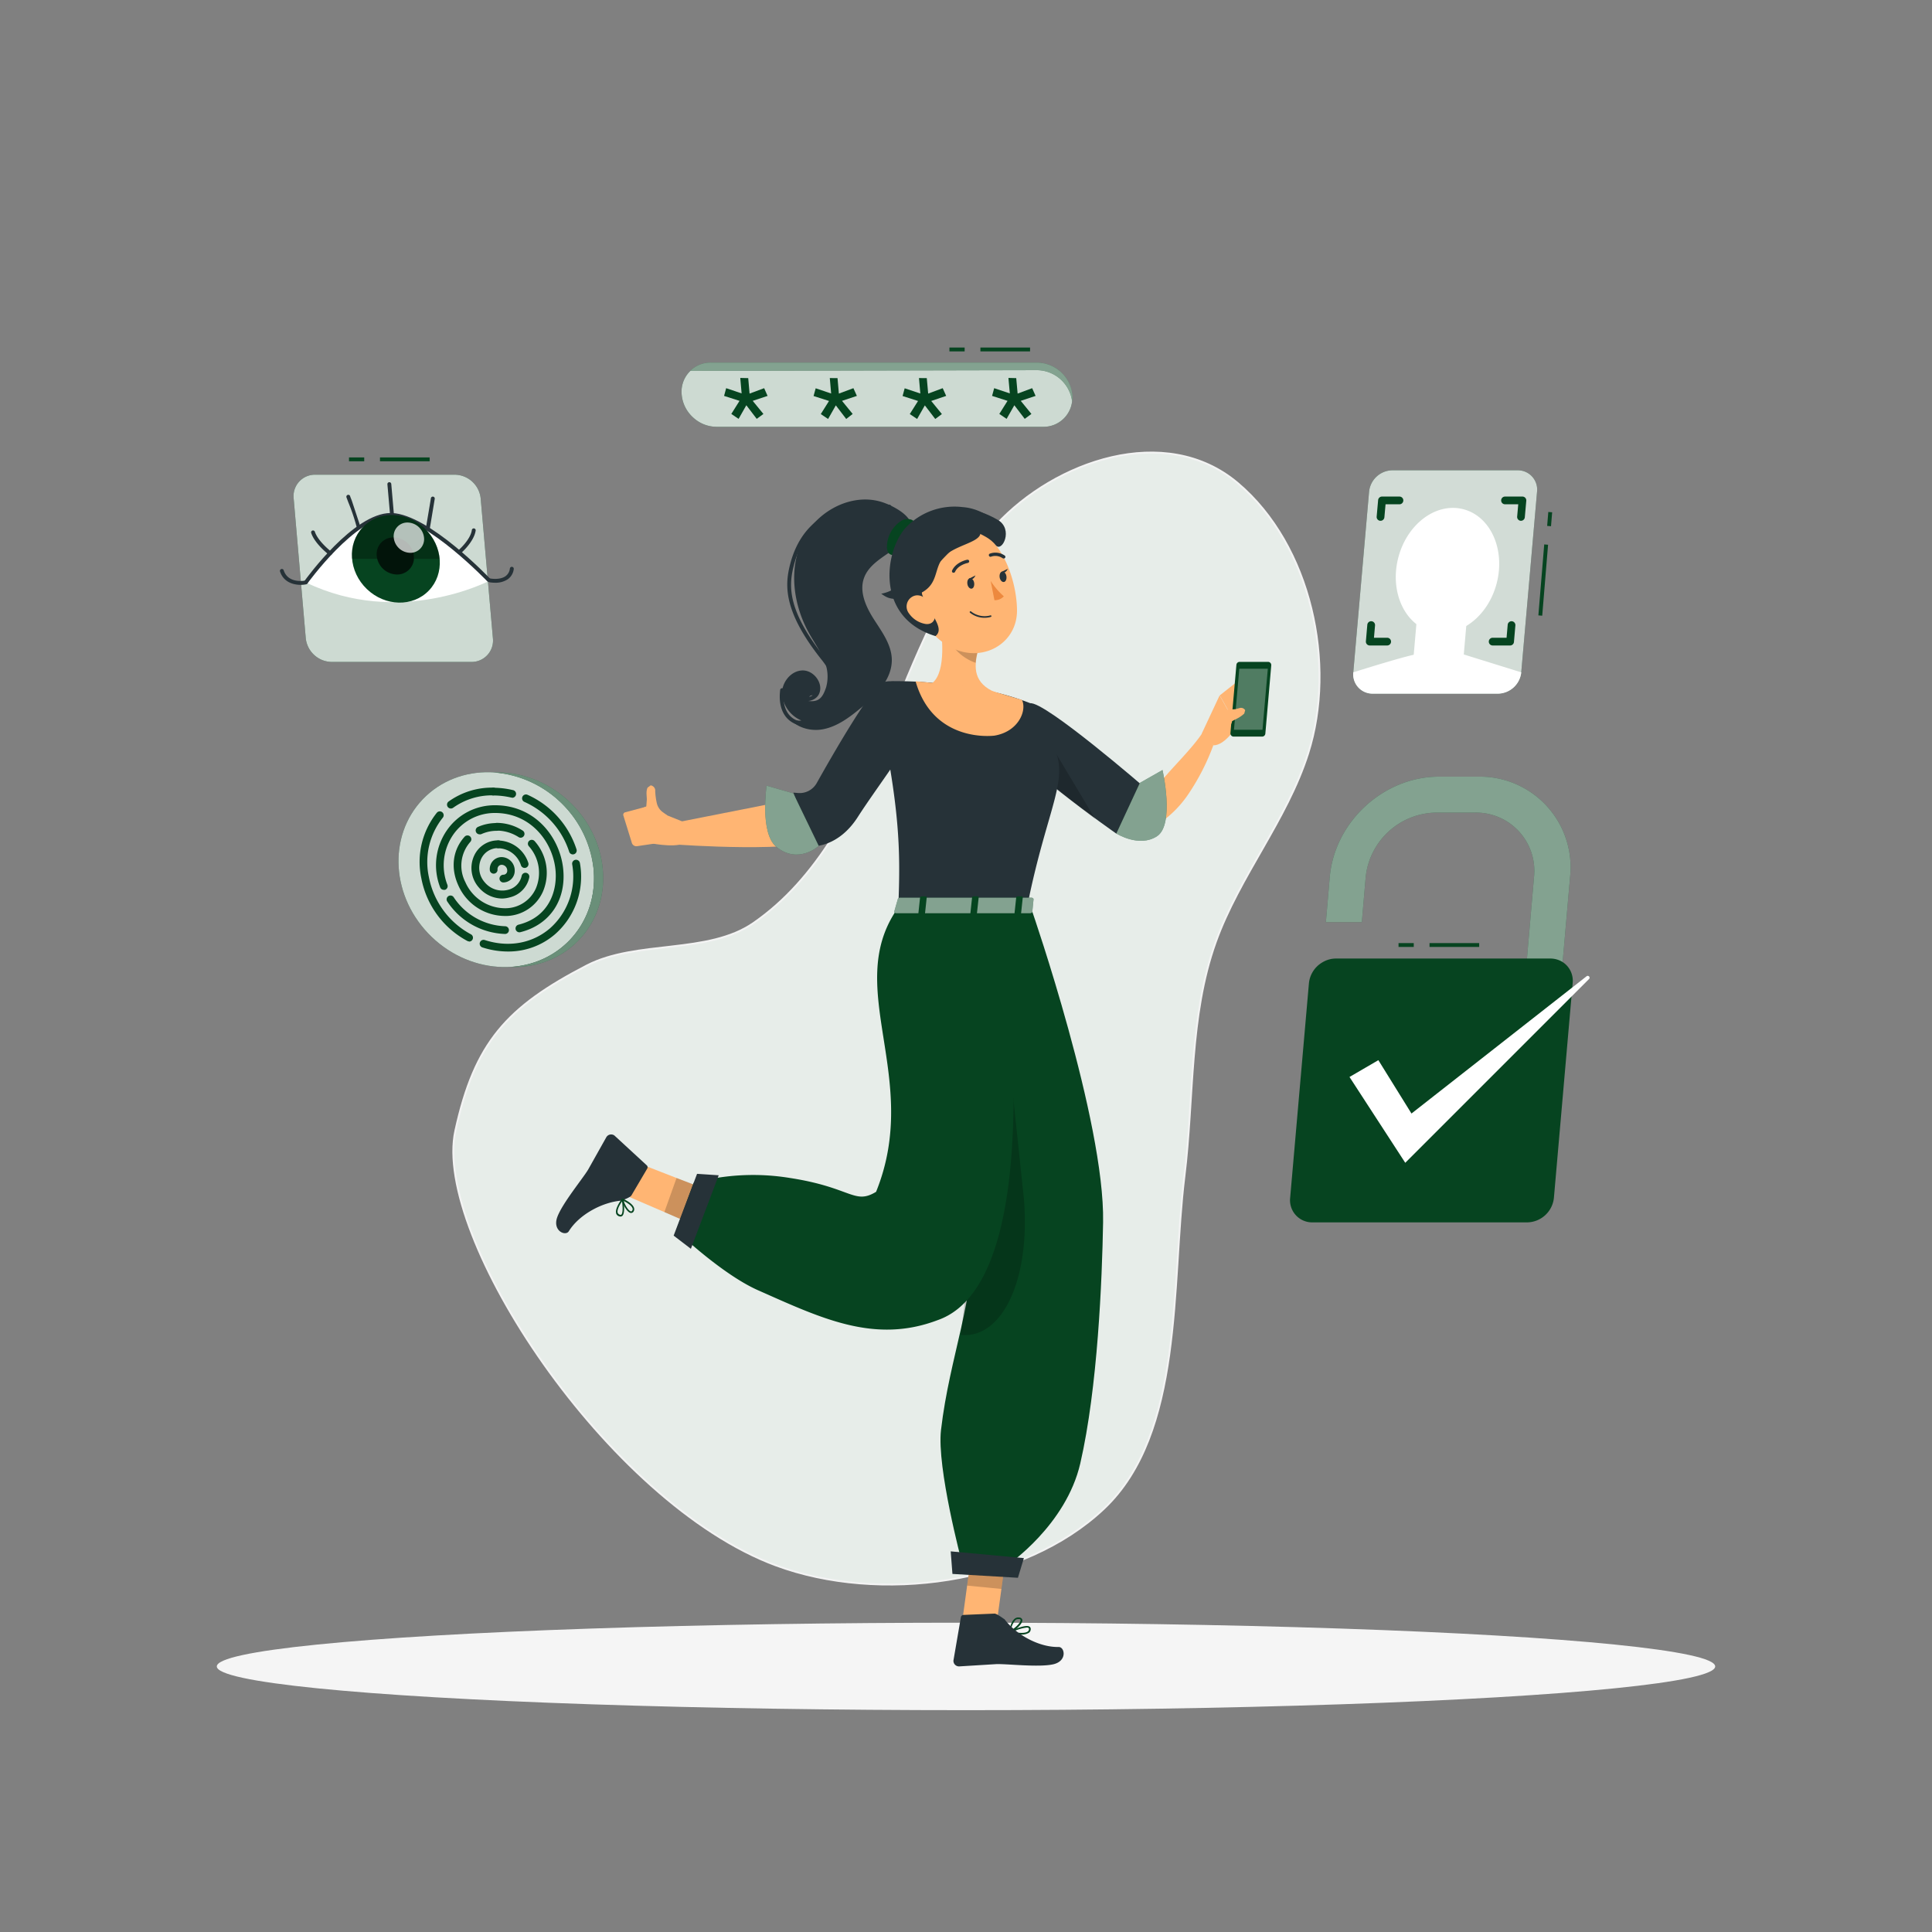 <svg xmlns="http://www.w3.org/2000/svg" class="A" id="A" viewBox="0 0 500 500" xmlns:v="https://vecta.io/nano"><rect x="0" y="0" width="500" height="500" fill="#808080" stroke="none"/><style><![CDATA[svg#A.A #B{animation:6s Infinite linear heartbeat;animation-delay:0s}svg#A.A #C{animation:3s Infinite linear floating;animation-delay:0s}svg#A.A #D{animation:1.5s Infinite linear spin;animation-delay:0s}svg#A.A #E{animation:3s Infinite linear heartbeat;animation-delay:0s}svg#A.A #F{animation:1.5s Infinite linear heartbeat;animation-delay:0s}svg#A.A #G{animation:3s Infinite linear heartbeat;animation-delay:0s}svg#A.A #H{animation:3s Infinite linear heartbeat;animation-delay:0s}svg#A.A #I{animation:1.5s Infinite linear floating;animation-delay:0s}@keyframes heartbeat{0%{transform:scale(1)}10%{transform:scale(1.1)}30%{transform:scale(1)}40%{transform:scale(1)}50%{transform:scale(1.1)}60%{transform:scale(1)}100%{transform:scale(1)}} @keyframes floating{0%{opacity:1;transform:translateY(0px)}50%{transform:translateY(-10px)}100%{opacity:1;transform:translateY(0px)}} @keyframes spin{from{transform:rotate(0)}to{transform:rotate(360deg)}} @keyframes heartbeat{0%{transform:scale(1)}10%{transform:scale(1.1)}30%{transform:scale(1)}40%{transform:scale(1)}50%{transform:scale(1.1)}60%{transform:scale(1)}100%{transform:scale(1)}} @keyframes floating{0%{opacity:1;transform:translateY(0px)}50%{transform:translateY(-10px)}100%{opacity:1;transform:translateY(0px)}} @keyframes spin{from{transform:rotate(0)}to{transform:rotate(360deg)}}.C{fill:#064420}.D{fill:#fff}.E{fill:#263238}.F{fill:#ffb573}.G{opacity:.8}.H{opacity:.5}.I{opacity:.2}]]></style><g id="B" class="B" transform-origin="229.406px 263.597px"><path d="M258.06 135.91c-13.85 14.94-21 34.71-28.78 53.53s-17.38 38.07-34.14 49.66c-11.9 8.23-30.3 4.38-43.15 11-20.69 10.72-28.9 19.81-33.89 42.57-5.94 27.06 39.28 96.09 82.79 112.21 26.67 9.87 63.91 4.93 84.59-14.58s17.32-57.66 20.79-85.88c2.51-20.33 1.19-41.44 8.12-60.71 6.14-17.07 18.4-31.52 23.91-48.81 7.33-23 .84-53.63-18.14-69.68-18.64-15.73-47.05-5.56-62.1 10.69z" class="C" transform-origin="229.406px 263.597px"/><g class="D"><g opacity=".9" transform-origin="229.406px 263.597px"><path d="M258.06 135.91c-13.85 14.94-21 34.71-28.78 53.53s-17.38 38.07-34.14 49.66c-11.9 8.23-30.3 4.38-43.15 11-20.69 10.72-28.9 19.81-33.89 42.57-5.94 27.06 39.28 96.09 82.79 112.21 26.67 9.87 63.91 4.93 84.59-14.58s17.32-57.66 20.79-85.88c2.51-20.33 1.19-41.44 8.12-60.71 6.14-17.07 18.4-31.52 23.91-48.81 7.33-23 .84-53.63-18.14-69.68-18.64-15.73-47.05-5.56-62.1 10.69z" stroke="#fff" stroke-miterlimit="10" transform-origin="229.406px 263.597px"/></g></g></g><g id="C" class="B" transform-origin="250px 431.27px"><g transform-origin="250px 431.27px"><ellipse cx="250" cy="431.27" rx="193.89" ry="11.32" fill="#f5f5f5" transform-origin="250px 431.27px"/></g></g><g id="D" class="B" transform-origin="128.44px 225.06px"><g class="C"><ellipse cx="128.44" cy="225.06" rx="24.14" ry="26.34" transform-origin="128.44px 225.06px" transform="rotate(313.75)"/></g><g class="D"><g class="G" transform-origin="128.44px 225.06px"><g><ellipse cx="128.44" cy="225.06" rx="24.14" ry="26.34" transform-origin="128.44px 225.06px" transform="rotate(313.75)"/></g></g></g><g class="C"><path d="M116.69 209.24a1 1 0 0 1-.6-1.8 19.21 19.21 0 0 1 11.57-3.6h0a1 1 0 0 1 0 2h0a17.18 17.18 0 0 0-10.37 3.2 1 1 0 0 1-.6.2z" transform-origin="122.175px 206.538px"/><path d="M121.42,243.64a1,1,0,0,1-.47-.12,23.3,23.3,0,0,1-11.9-16.18,20.37,20.37,0,0,1,4-17,1,1,0,0,1,1.54,1.28A18.39,18.39,0,0,0,111,227a21.37,21.37,0,0,0,10.88,14.8,1,1,0,0,1-.47,1.88Z" transform-origin="115.5px 226.829px"/><path d="M131.43 246.25a21.6 21.6 0 0 1-6.59-1.06 1 1 0 0 1 .62-1.91c6.15 2 12.29.88 16.84-3a17.92 17.92 0 0 0 5.78-16.6 1 1 0 1 1 2-.32 19.83 19.83 0 0 1-6.45 18.43 18.44 18.44 0 0 1-12.2 4.46z" transform-origin="137.271px 234.377px"/><path d="M148.25 221.12a1 1 0 0 1-.95-.7 21.31 21.31 0 0 0-11.58-12.89 1 1 0 0 1 .8-1.84 23.34 23.34 0 0 1 12.68 14.12 1 1 0 0 1-.64 1.26 1.18 1.18 0 0 1-.31.05z" transform-origin="142.184px 213.364px"/><path d="M132.49 206.4a.85.85 0 0 1-.23 0 20.33 20.33 0 0 0-4.59-.53 1 1 0 1 1 0-2h0a22.05 22.05 0 0 1 5 .59 1 1 0 0 1-.23 2z" transform-origin="130.116px 205.168px"/><path d="M114.85 230.29a1 1 0 0 1-.94-.65 15.87 15.87 0 0 1 1.76-14.78 15 15 0 0 1 12.52-6.46h0a1 1 0 0 1 0 2h0a13.09 13.09 0 0 0-10.89 5.6 13.93 13.93 0 0 0-1.51 13 1 1 0 0 1-.59 1.28 1.07 1.07 0 0 1-.35.01z" transform-origin="121.014px 219.349px"/><path d="M130.71,241.71h0a18.63,18.63,0,0,1-15-8.47,1,1,0,0,1,1.67-1.09,16.62,16.62,0,0,0,13.33,7.56,1,1,0,0,1,0,2Z" transform-origin="123.648px 236.734px"/><path d="M134.45 241.28a1 1 0 0 1-.27-1.97c8.11-2 10.21-9.11 9.54-14.57-.87-7.12-6.49-14.33-15.56-14.34a1 1 0 1 1 0-2h0c10.23 0 16.57 8.1 17.55 16.1 1 8.25-3.33 14.83-11.05 16.75a1 1 0 0 1-.21.03z" transform-origin="136.506px 224.84px"/><path d="M124.1 215.92a1 1 0 0 1-.9-.58 1 1 0 0 1 .48-1.33 11.71 11.71 0 0 1 4.87-1 1 1 0 0 1 0 2 9.66 9.66 0 0 0-4 .87 1 1 0 0 1-.45.04z" transform-origin="126.328px 214.469px"/><path d="M130.53,237.05a13.25,13.25,0,0,1-11.91-7.9c-2.07-4.51-1.46-9.22,1.63-12.62a1,1,0,0,1,1.41-.06,1,1,0,0,1,.06,1.41,9.28,9.28,0,0,0-1.28,10.43,11.25,11.25,0,0,0,10.41,6.74,8.64,8.64,0,0,0,7.85-5.17A10.33,10.33,0,0,0,136.86,219a1,1,0,1,1,1.52-1.3,12.32,12.32,0,0,1,2.15,13,10.62,10.62,0,0,1-9.62,6.36Z" transform-origin="129.457px 226.634px"/><path d="M134.74,216.8a.94.94,0,0,1-.53-.16,10.56,10.56,0,0,0-5.66-1.68,1,1,0,0,1,0-2h0a12.48,12.48,0,0,1,6.73,2,1,1,0,0,1-.54,1.84Z" transform-origin="131.644px 214.88px"/><path d="M130 232.54a8 8 0 0 1-6.11-2.9 7.61 7.61 0 0 1-1.2-8.15 6.75 6.75 0 0 1 6.27-4h0a1 1 0 0 1 0 2 4.79 4.79 0 0 0-4.45 2.81 5.61 5.61 0 0 0 .91 6 5.91 5.91 0 0 0 6 2 4.73 4.73 0 0 0 3.59-3.64 1 1 0 1 1 1.96.43 6.71 6.71 0 0 1-5.06 5.15 8.12 8.12 0 0 1-1.91.3z" transform-origin="129.502px 225.015px"/><path d="M135.82 224.62a1 1 0 0 1-1-.7 6.32 6.32 0 0 0-5.87-4.4 1 1 0 1 1 0-2h0a8.37 8.37 0 0 1 7.78 5.8 1 1 0 0 1-.91 1.3z" transform-origin="132.364px 221.071px"/><path d="M130.27,228.38a1,1,0,0,1,0-2,1,1,0,0,0,1-1.06,1.47,1.47,0,0,0-1.45-1.51,1.11,1.11,0,0,0-.78.35,1.2,1.2,0,0,0-.28.88,1,1,0,1,1-2,.12,3.09,3.09,0,0,1,3-3.35,3.46,3.46,0,0,1,3.45,3.51,3,3,0,0,1-3,3.06Z" transform-origin="129.98px 225.095px"/><path d="M156 225.05c1.22 13.93-9.09 25.22-23 25.22h-1.08c13.26-.68 22.89-11.7 21.71-25.19a28.13 28.13 0 0 0-26.11-25.18h1.07c13.95-.06 26.23 11.23 27.41 25.15z" transform-origin="141.809px 225.085px"/></g><g class="D"><g opacity=".4" transform-origin="141.809px 225.085px"><path d="M156 225.05c1.22 13.93-9.09 25.22-23 25.22h-1.08c13.26-.68 22.89-11.7 21.71-25.19a28.13 28.13 0 0 0-26.11-25.18h1.07c13.95-.06 26.23 11.23 27.41 25.15z" transform-origin="141.809px 225.085px"/></g></g></g><g id="E" class="B" transform-origin="226.95px 100.201px"><path d="M176.42 102.14a8.66 8.66 0 0 0 .12.89 9.12 9.12 0 0 0 2.82 5 9 9 0 0 0 6.07 2.43h84.49a7.44 7.44 0 0 0 7.59-7.4 8.88 8.88 0 0 0 0-.89 9.25 9.25 0 0 0-9-8.28H184a7.47 7.47 0 0 0-7.58 8.25z" class="C" transform-origin="226.95px 102.175px"/><g class="D"><path d="M176.42 102.14a8.66 8.66 0 0 0 .12.89 9.12 9.12 0 0 0 2.82 5 9 9 0 0 0 6.07 2.43h84.49a7.44 7.44 0 0 0 7.59-7.4 8.88 8.88 0 0 0 0-.89 9.25 9.25 0 0 0-9-8.28H184a7.47 7.47 0 0 0-7.58 8.25z" class="G" transform-origin="226.95px 102.175px"/></g><path d="M277.51 103a5.29 5.29 0 0 1-.06.8 9.25 9.25 0 0 0-9-8l-89.83.2a7.56 7.56 0 0 1 5.38-2.14h84.49a9.25 9.25 0 0 1 9 8.28 8.88 8.88 0 0 1 .02.86z" class="C" transform-origin="228.066px 98.83px"/><g class="D"><path d="M277.51 103a5.29 5.29 0 0 1-.06.8 9.25 9.25 0 0 0-9-8l-89.83.2a7.56 7.56 0 0 1 5.38-2.14h84.49a9.25 9.25 0 0 1 9 8.28 8.88 8.88 0 0 1 .02.86z" class="H" transform-origin="228.066px 98.83px"/></g><g class="C"><path d="M263,97.86l.36,4,3.76-1.4.89,2-3.84,1.28,2.76,3.39-1.73,1.27-2.69-3.52-2,3.52-1.89-1.27,2.13-3.39-4-1.28.54-2,4.05,1.35-.36-4Z" transform-origin="262.38px 103.105px"/><path d="M239.85 97.86l.36 4 3.76-1.4.9 2-3.87 1.31 2.76 3.39-1.72 1.27-2.69-3.52-2 3.52-1.9-1.27 2.14-3.39-4-1.28.54-2 4.05 1.35-.35-4z" transform-origin="239.23px 103.135px"/><path d="M216.75 97.86l.35 4 3.76-1.4.9 2-3.85 1.28 2.76 3.39-1.67 1.3-2.69-3.52-2 3.52-1.89-1.27 2.13-3.39-4-1.28.55-2 4 1.35-.35-4z" transform-origin="216.155px 103.135px"/><path d="M193.64,97.86l.35,4,3.77-1.4.89,2-3.85,1.28,2.77,3.39-1.73,1.27-2.69-3.52-2,3.52-1.89-1.27,2.13-3.39-4-1.28.54-2,4,1.35-.35-4Z" transform-origin="193.02px 103.105px"/><path d="M245.71 89.94h3.94v1h-3.94z" transform-origin="247.68px 90.44px"/><path d="M253.73 89.94h12.85v1h-12.85z" transform-origin="260.155px 90.44px"/></g></g><g id="F" class="B" transform-origin="375.95px 150.615px"><g class="C"><path d="M397.79 127.24L393.7 174a6.17 6.17 0 0 1-6 5.52h-32.47a5 5 0 0 1-5-5.52l4.09-46.77a6.14 6.14 0 0 1 6-5.52h32.47a5 5 0 0 1 5 5.53z" class="G" transform-origin="374.011px 150.615px"/></g><g class="D"><path d="M397.79 127.24L393.7 174a6.17 6.17 0 0 1-6 5.52h-32.47a5 5 0 0 1-5-5.52l4.09-46.77a6.14 6.14 0 0 1 6-5.52h32.47a5 5 0 0 1 5 5.53z" class="G" transform-origin="374.011px 150.615px"/></g><g class="C"><path d="M357.28 134.78h-.09a1 1 0 0 1-.91-1.08l.38-4.28a1 1 0 0 1 1-.91h4.52a1 1 0 0 1 0 2h-3.6l-.3 3.36a1 1 0 0 1-1 .91z" transform-origin="359.728px 131.645px"/><path d="M393.64 134.78h-.09a1 1 0 0 1-.91-1.08l.28-3.19h-3.42a1 1 0 0 1 0-2h4.5a1 1 0 0 1 1 1.09l-.38 4.27a1 1 0 0 1-.98.91z" transform-origin="391.752px 131.645px"/><path d="M359 167.05h-4.52a1 1 0 0 1-.99-1.08l.37-4.28a1 1 0 0 1 2 .17l-.28 3.19H359a1 1 0 0 1 0 2z" transform-origin="356.743px 163.911px"/><path d="M390.81 167.05h-4.51a1 1 0 0 1 0-2h3.6l.29-3.36a1 1 0 0 1 1.08-.91 1 1 0 0 1 .91 1.08l-.37 4.28a1 1 0 0 1-1 .91z" transform-origin="388.742px 163.913px"/></g><g class="D"><ellipse cx="374.61" cy="147.63" rx="16.37" ry="13.16" transform-origin="374.61px 147.63px" transform="rotate(284.46)"/></g><g class="D"><path d="M378.55 172.53H365.6l1.13-12.95h12.95l-1.13 12.95z" transform-origin="372.64px 166.055px"/><path d="M393.7,174a6.17,6.17,0,0,1-6,5.52H355.23a5,5,0,0,1-5-5.52s14.92-4.72,16.76-4.72h11.53Z" transform-origin="371.951px 174.4px"/></g><g class="C"><path d="M390.17 149.62h18.43v1h-18.43z" transform-origin="399.385px 150.12px" transform="rotate(274.71)"/></g><g class="C"><path d="M399.24 133.84h3.62v1h-3.62z" transform-origin="401.05px 134.34px" transform="rotate(274.71)"/></g></g><g id="G" class="B" transform-origin="372.619px 258.674px"><g class="C"><path d="M361.94 244.07h3.94v1h-3.94z" transform-origin="363.91px 244.57px"/><path d="M369.96 244.07h12.85v1h-12.85z" transform-origin="376.385px 244.57px"/><path d="M406.33 227l-2.49 28.5a5.18 5.18 0 0 1-5.06 4.65 4.2 4.2 0 0 1-4.25-4.65L397 227a15.08 15.08 0 0 0-15.24-16.7H371.6a18.61 18.61 0 0 0-18.16 16.7l-1 11.64h-9.3l1-11.64c1.25-14.34 13.94-26 28.27-26h10.2a23.47 23.47 0 0 1 23.72 26z" transform-origin="374.804px 230.574px"/></g><g class="D"><g class="H" transform-origin="374.804px 230.574px"><path d="M406.33 227l-2.49 28.5a5.18 5.18 0 0 1-5.06 4.65 4.2 4.2 0 0 1-4.25-4.65L397 227a15.08 15.08 0 0 0-15.24-16.7H371.6a18.61 18.61 0 0 0-18.16 16.7l-1 11.64h-9.3l1-11.64c1.25-14.34 13.94-26 28.27-26h10.2a23.47 23.47 0 0 1 23.72 26z" transform-origin="374.804px 230.574px"/></g></g><path d="M407 254.46L402.15 310a7.07 7.07 0 0 1-6.92 6.35h-55.54a5.73 5.73 0 0 1-5.8-6.35l4.86-55.54a7.07 7.07 0 0 1 3.46-5.39 6.8 6.8 0 0 1 3.46-1h55.53a6 6 0 0 1 3.21.91 5.76 5.76 0 0 1 2.59 5.48z" class="C" transform-origin="370.446px 282.21px"/><path d="M349.25,278.72l14.43,22.21,47.59-47.59a.48.48,0,0,0-.63-.71l-45.35,35.55-8.57-13.81Z" class="D" transform-origin="380.316px 276.741px"/></g><g id="H" class="B" transform-origin="102.706px 144.845px"><path d="M122 171.31H85.82a6.85 6.85 0 0 1-6.69-6.15L76 129a5.54 5.54 0 0 1 5.61-6.15h36.14a6.84 6.84 0 0 1 6.65 6.15l3.16 36.14a5.54 5.54 0 0 1-5.56 6.17z" class="C" transform-origin="101.781px 147.08px"/><g class="D"><path d="M122 171.31H85.82a6.85 6.85 0 0 1-6.69-6.15L76 129a5.54 5.54 0 0 1 5.61-6.15h36.14a6.84 6.84 0 0 1 6.65 6.15l3.16 36.14a5.54 5.54 0 0 1-5.56 6.17z" class="G" transform-origin="101.781px 147.08px"/></g><path d="M79.15 150.73S92 132.84 101.46 133.3s25.18 17 25.18 17-23.17 12.17-47.49.43z" class="D" transform-origin="102.895px 144.565px"/><g class="E"><path d="M79.56 151l-.81-.58c.52-.73 12.77-17.65 22.35-17.65h.39c9.56.46 24.86 16.48 25.51 17.16l-.72.69c-.16-.16-15.68-16.41-24.84-16.85h-.34c-9.1.02-21.42 17.08-21.54 17.23z" transform-origin="102.875px 141.885px"/><path d="M77.82 151.36c-1.94 0-4.46-.72-5.35-3.46a.5.5 0 0 1 .32-.63.49.49 0 0 1 .63.32c1.15 3.54 5.45 2.69 5.63 2.65a.51.51 0 0 1 .59.39.5.5 0 0 1-.39.59 7.36 7.36 0 0 1-1.43.14z" transform-origin="76.048px 149.301px"/><path d="M85.45 143.68a.5.5 0 0 1-.31-.1c-.15-.12-3.7-2.86-4.6-5.65a.5.5 0 0 1 .32-.63.51.51 0 0 1 .63.32c.81 2.49 4.22 5.14 4.26 5.16a.5.5 0 0 1 .09.7.5.5 0 0 1-.39.2z" transform-origin="83.23px 140.479px"/><path d="M92.79 136.87h0a.52.52 0 0 1-.49-.51 52.06 52.06 0 0 0-2.17-6.4l-.47-1.26a.5.5 0 1 1 .96-.29c0 .12.21.56.44 1.19l2.24 6.78a.49.49 0 0 1-.51.49z" transform-origin="91.469px 132.46px"/><path d="M101.46,133.8a.52.52,0,0,1-.5-.46l-.7-8a.5.5,0,0,1,1-.09l.7,8.06a.51.51,0,0,1-.45.54Z" transform-origin="101.11px 129.321px"/><path d="M128.14 150.81a8.44 8.44 0 0 1-1.46-.12.5.5 0 0 1-.39-.59.48.48 0 0 1 .58-.39s2.45.47 3.95-.59a2.8 2.8 0 0 0 1.14-2 .5.5 0 1 1 1 .15 3.79 3.79 0 0 1-1.56 2.65 5.7 5.7 0 0 1-3.26.89z" transform-origin="129.623px 148.751px"/><path d="M119.16 143.15a.48.48 0 0 1-.37-.17.5.5 0 0 1 0-.71s3-2.64 3.32-5.1a.51.51 0 0 1 .57-.42.5.5 0 0 1 .42.57c-.42 2.82-3.52 5.58-3.65 5.7a.46.46 0 0 1-.29.13z" transform-origin="120.874px 139.948px"/><path d="M110.71 137.34h-.09a.51.51 0 0 1-.41-.58c0-.06 1.1-6.49 1.3-7.81a.5.5 0 1 1 1 .15l-1.3 7.83a.5.5 0 0 1-.5.41z" transform-origin="111.36px 132.93px"/></g><g class="C"><ellipse cx="102.45" cy="144.63" rx="10.84" ry="11.84" transform-origin="102.45px 144.63px" transform="rotate(313.75)"/></g><g><path d="M107.14,144.63a6.45,6.45,0,0,0,0-.76,5.36,5.36,0,0,0-5.24-4.81,4.34,4.34,0,0,0-4.39,4.81,3.28,3.28,0,0,0,.14.76H91.13a10.21,10.21,0,0,1,10.33-11.33,12.63,12.63,0,0,1,12.33,11.33Z" opacity=".3" transform-origin="102.429px 138.964px"/></g><g><path d="M107.13 143.87a6.45 6.45 0 0 1 0 .76 4.33 4.33 0 0 1-4.41 4.05 5.35 5.35 0 0 1-5.09-4.05 3.28 3.28 0 0 1-.14-.76 4.34 4.34 0 0 1 4.39-4.81 5.36 5.36 0 0 1 5.25 4.81z" opacity=".7" transform-origin="102.303px 143.87px"/></g><g class="D"><path d="M109.74 139.15a3.54 3.54 0 0 1-3.58 3.92 4.37 4.37 0 0 1-4.26-3.92 3.53 3.53 0 0 1 3.58-3.92 4.36 4.36 0 0 1 4.26 3.92z" opacity=".7" transform-origin="105.819px 139.15px"/></g><g class="C"><path d="M90.32 118.38h3.94v1h-3.94z" transform-origin="92.29px 118.88px"/><path d="M98.34 118.38h12.85v1H98.34z" transform-origin="104.765px 118.88px"/></g></g><g id="I" class="B" transform-origin="236.469px 280.266px"><g class="F"><path d="M276 191.65l.34.41.46.53 1 1.06 2.2 2.13a58.1 58.1 0 0 0 4.77 3.95l5.25 3.55 2.76 1.63 2.17 1.2a1.44 1.44 0 0 0 1 .06c.7-.21 4.72-4.19 6-5.67 2.84-3.25 7.14-7.53 9.46-11.17l2.59 3.57a58.69 58.69 0 0 1-6.47 12.64 28 28 0 0 1-5.1 5.71 14.34 14.34 0 0 1-3.92 2.35 9.51 9.51 0 0 1-5.68.43 8.9 8.9 0 0 1-1.43-.48l-.9-.39-1.62-.74c-1.09-.48-2.14-1.06-3.2-1.59a66.35 66.35 0 0 1-6.16-3.73 63.54 63.54 0 0 1-5.75-4.46c-.95-.83-1.8-1.67-2.67-2.58-.43-.45-.87-.92-1.29-1.41l-.62-.76a15.72 15.72 0 0 1-.71-.92z" transform-origin="291.24px 201.804px"/><path d="M311,189.88l4.64-9.92,4.43,7.94s-2.91,5-6.07,5Z" transform-origin="315.535px 186.43px"/><path d="M320.9 175.84l4.68 6.02-5.47 6.03-4.43-7.93 5.22-4.12z" transform-origin="320.63px 181.865px"/></g><path d="M319.27 190.63h7.37a.84.84 0 0 0 .83-.76L329 172.2a.83.83 0 0 0-.83-.91h-7.36a.84.84 0 0 0-.83.77l-1.55 17.66a.84.84 0 0 0 .84.91z" class="C" transform-origin="323.716px 180.96px"/><g class="D"><path d="M319.35 188.86h7.38l1.38-15.79h-7.38l-1.38 15.79z" opacity=".3" transform-origin="323.73px 180.965px"/></g><path d="M318.87 186.62h0l1.31-.67a8 8 0 0 0 1.83-1.28l.24-.87a1.26 1.26 0 0 0-1.39-.57l-1.09.3-5.41.41-.13 2.28 1.58 2.44h.54a2.47 2.47 0 0 0 2.52-2.04z" class="F" transform-origin="318.24px 185.926px"/><path d="M266.56 182c3.75-.68 30.2 22.25 30.2 22.25l-7.84 11.5s-28.92-20.14-28-25c.89-5.11.18-7.75 5.64-8.75z" class="E" transform-origin="278.829px 198.868px"/><g><path d="M269.9 189.33l-.29 12 13.84 10.64z" class="I" transform-origin="276.53px 200.65px"/></g><g class="F"><path d="M248.93 420.31l8.87.87 2.82-20.57-8.88-.87-2.81 20.57z" transform-origin="254.775px 410.46px"/><path d="M161.6 299.61l-2.27 8.64 19.19 8.27 3.98-8.77-20.9-8.14z" transform-origin="170.915px 308.065px"/></g><g class="C"><path d="M264.15 423a3.38 3.38 0 0 0 2.19-.48 1.18 1.18 0 0 0 .4-1 .65.65 0 0 0-.34-.57c-1.07-.64-4.69 1.08-5.1 1.27a.21.21 0 0 0-.12.21.21.21 0 0 0 .17.18 15.5 15.5 0 0 0 2.8.39zm1.61-1.79a.7.7 0 0 1 .4.09.26.26 0 0 1 .14.23.8.8 0 0 1-.27.67c-.55.47-2 .51-4 .13a11.52 11.52 0 0 1 3.76-1.13z" transform-origin="263.962px 421.917px"/><path d="M261.39 422.57h.08c1.08-.45 3.25-2.31 3.11-3.33a.79.79 0 0 0-.78-.62 1.47 1.47 0 0 0-1.19.3c-1.15.89-1.42 3.3-1.44 3.39a.23.23 0 0 0 .05.21.22.22 0 0 0 .17.05zm2.21-3.57h.12c.39.06.41.21.41.26.09.61-1.39 2.09-2.5 2.68a4.78 4.78 0 0 1 1.22-2.72 1.06 1.06 0 0 1 .77-.19z" transform-origin="262.875px 420.584px"/></g><g class="E"><path d="M257.36 417.6l-8 .34a.7.7 0 0 0-.69.63l-1.92 11.17a1.44 1.44 0 0 0 1.37 1.52h.16l9.59-.59c2.71-.09 11 .89 14.7.05s3-4.51 1.41-4.48c-5.14.1-11.07-3.25-14-7.17-.51-.33-2.06-1.5-2.62-1.47z" transform-origin="261.008px 424.43px"/><path d="M163.41 309.38l4.08-6.93a.69.69 0 0 0-.17-.92l-8.32-7.67a1.45 1.45 0 0 0-2 .32l-.09.14-4.7 8.37c-1.4 2.33-6.74 8.8-8 12.33s2.16 5 3 3.62c2.71-4.38 8.74-7.54 13.64-7.92.47-.18 2.28-.85 2.56-1.34z" transform-origin="155.765px 306.374px"/></g><g><path class="I" d="M260.62 400.61l-1.45 10.61-8.88-.87 1.44-10.6 8.89.86z" transform-origin="255.455px 405.485px"/></g><g><path class="I" d="M188.4 309.89l-4.1 9.25-12.36-5.46 3.15-8.81 13.31 5.02z" transform-origin="180.17px 312.005px"/></g><path d="M272.23 192.55c5.07 8.62-1.13 15.89-6.31 41.65l-33.42.09c.54-13.88.48-25.1-5.44-52.41a4.58 4.58 0 0 1 4.49-5.6c2.76 0 6.23.09 9.76.45a121.54 121.54 0 0 1 16.55 2.51 68.75 68.75 0 0 1 8.7 2.72c1.72.58 3.79 5.26 5.67 10.59z" class="E" transform-origin="250.53px 205.285px"/><path d="M267.16,235.94s18.77,54.27,18.32,80.37c-.26,14.95-1.39,42.81-5.9,62.4-3.68,16-18.68,26.2-18.68,26.2l-12-.71s-6.5-24.4-5.37-34.11c2.25-19.33,8.92-33.85,8.11-51.6-1.28-29.06-9.88-83-9.88-83Z" class="C" transform-origin="263.624px 320.2px"/><path class="E" d="M246.49 407.33l16.95 1 1.54-5.09-18.94-1.75.45 5.84z" transform-origin="255.51px 404.91px"/><g><path d="M248.63,345.58s0-.1.1-.09c10.65,1,18-14.33,16.25-35.32l-5.65-53.5Z" class="I" transform-origin="256.934px 301.125px"/></g><path d="M258.74,235.49s14.92,95.43-16.1,106.17c-16.37,6.2-30.14-.52-46.45-7.74-9.43-4.17-21.21-15.46-21.21-15.46l4.53-12.33a59,59,0,0,1,25-1.26c15.9,2.46,16.57,7,22.22,3.57,11.88-29.36-8.56-52.57,5.33-73Z" class="C" transform-origin="218.653px 289.771px"/><path class="E" d="M180.4 303.79l-6.06 15.99 4.46 3.41 7.2-19.03-5.6-.37z" transform-origin="180.17px 313.49px"/><g class="F"><path d="M177.9,217.56c-1.51,2.23-9.17.72-9.17.72l-1.63-9.49,9.41,3.77Z" transform-origin="172.5px 213.785px"/><path d="M169 208.3l1.46 9.86-5.65.84a1.24 1.24 0 0 1-1.33-1l-2.17-7a.65.65 0 0 1 .46-.77z" transform-origin="165.877px 213.653px"/><path d="M166.47,212.77l3.22.57,3.05-2.29-1.18-.84a4,4,0,0,1-1.58-2.37,17.34,17.34,0,0,1-.41-3.05v-.34a1.39,1.39,0,0,0-1.18-1.2l-.8.59c-.5,1.09-.14,2.36-.2,3.21l-.13,1.65-1.29.56Z" transform-origin="169.355px 208.295px"/><path d="M228.67,180l-18.92,26L175,212.86v5.7s32.66,2.42,40-1.85,19.65-30.17,19.65-30.17Z" transform-origin="204.825px 199.622px"/></g><g class="E"><path d="M228.45 130c-7.94-2.66-17.15 2.27-20.78 9.81s-2.36 16.79 1.73 24.09c1.23 2.21 2.7 4.29 3.71 6.6a10.44 10.44 0 0 1 .69 7.37c-.82 2.39-1.66 3.92-4.62 3.54 0 0 0-1.64 1.13-1.44h0s-2.4 1.33-3.34.46c1.09 1.68 4 1.07 4.93-.71 1.39-2.65-1.17-6.24-4.17-6.21s-5.44 3.07-5.34 6.06a8.22 8.22 0 0 0 5 6.89 3.72 3.72 0 0 1-4-2.15c1.36 3.56 5.8 5.13 9.55 4.43s6.92-3.1 9.86-5.53c4-3.28 8.09-7.43 8-12.56-.09-3.83-2.55-7.12-4.62-10.35s-3.88-7.17-2.56-10.76c1.11-3.05 4.13-4.89 6.79-6.75 1.92-1.33 5.82-4.3 5.36-7.11-.47-2.68-5.07-4.93-7.32-5.68z" transform-origin="219.097px 159.087px"/><path d="M210.56 219l-5.24-13.87 1.2.1a5.07 5.07 0 0 0 4.85-2.58c4-7.12 14.33-25.19 17.24-26.09 4.15-1.23 8.42 2.09 10 7 1.19 3.61-11 19.09-16.62 27.89-4.99 7.79-11.43 7.55-11.43 7.55z" transform-origin="222.006px 197.652px"/></g><g class="C"><path d="M159.45 313.94v.11a1.22 1.22 0 0 0 .9.76.74.74 0 0 0 .71-.15c.84-.77.3-4 .25-4.32a.2.2 0 0 0-.16-.17.24.24 0 0 0-.21.08c-.68.96-1.76 2.67-1.49 3.69zm1.54-3c.18 1.28.26 3-.21 3.42a.33.33 0 0 1-.32 0 .8.8 0 0 1-.6-.5c-.18-.54.2-1.64 1.13-2.94z" transform-origin="160.467px 312.506px"/><path d="M161 310.76c.26 1.08 1.28 2.92 2.18 3.14a.74.74 0 0 0 .82-.42 1.11 1.11 0 0 0 .06-.94c-.41-1.24-2.77-2.26-2.87-2.31a.22.22 0 0 0-.21 0 .22.22 0 0 0-.08.2 2.19 2.19 0 0 0 .1.33zm2.72 2a.68.68 0 0 1-.09.52c-.13.24-.26.24-.36.22-.61-.12-1.54-1.63-1.84-2.68.77.39 2 1.12 2.26 1.88a.09.09 0 0 0 0 .06z" transform-origin="162.518px 312.059px"/><path d="M232.38 232.6l-.93 3.25c-.12.25.17.51.59.5h34.5c.33 0 .6-.17.62-.37l.32-3.25c0-.22-.26-.42-.62-.41h-33.9a.64.64 0 0 0-.58.28z" transform-origin="249.451px 234.334px"/></g><g class="D"><path d="M232.38 232.6l-.93 3.25c-.12.25.17.51.59.5h34.5c.33 0 .6-.17.62-.37l.32-3.25c0-.22-.26-.42-.62-.41h-33.9a.64.64 0 0 0-.58.28z" class="H" transform-origin="249.451px 234.334px"/></g><g class="C"><path d="M239 236.65h-1c-.19 0-.35-.1-.33-.22l.45-4.23c0-.12.19-.22.39-.22h1c.19 0 .34.1.33.23l-.45 4.22c-.06.12-.24.23-.39.22z" transform-origin="238.754px 234.315px"/><path d="M263.87 236.65h-1c-.18 0-.34-.1-.32-.22l.45-4.22c0-.13.18-.23.37-.23h1c.19 0 .35.1.33.22l-.45 4.22c-.02.13-.18.23-.38.23z" transform-origin="263.625px 234.315px"/><path d="M252.46 236.63h-1c-.19 0-.35-.1-.33-.22l.45-4.22c0-.13.19-.23.38-.23h1c.19 0 .34.1.33.22l-.46 4.22c0 .13-.17.23-.37.23z" transform-origin="252.209px 234.295px"/></g><g class="F"><path d="M242.87,158.53c1.06,5.45,2.1,15.29-1.6,18.25,0,0,1.48,5.59,11.37,7.08,10.92,1.64,5.19-4.58,5.19-4.58-5.95-2.35-5.8-6.65-4.78-10.61Z" transform-origin="250.301px 171.333px"/><path d="M241.31,176.73A106.07,106.07,0,0,1,257,178.91l7.48,2.23c1.33,2.68-.85,8.19-7.11,9.24,0,0-15.77,2.17-20.42-14.07Z" transform-origin="250.902px 183.393px"/></g><g><path d="M247 162.68l6 6a15.21 15.21 0 0 0-.49 2.84c-2.28-.67-5.94-3.18-6.19-5.58a8.25 8.25 0 0 1 .68-3.26z" class="I" transform-origin="249.66px 167.1px"/></g><path d="M236.19,151.65c2.68,8.46,3.62,12.1,9.11,15.43,8.18,5,18-.12,17.9-9.2-.08-8.18-4.43-20.64-13.72-22a12.1,12.1,0,0,0-13.29,15.74Z" class="F" transform-origin="249.394px 152.392px"/><path d="M256.38,150.33a19,19,0,0,0,3.41,4,3.12,3.12,0,0,1-2.43,1Z" fill="#ed893e" transform-origin="258.085px 152.832px"/><path d="M255.43 159.85a5.82 5.82 0 0 0 1-.2.2.2 0 0 0 .15-.24h0a.21.21 0 0 0-.25-.15 5.67 5.67 0 0 1-5-1 .22.22 0 0 0-.31 0 .21.21 0 0 0 0 .3 6 6 0 0 0 4.41 1.29z" class="E" transform-origin="253.771px 159.041px"/><path d="M233.28 134.76a8.2 8.2 0 0 0-3.74 6.55 3.06 3.06 0 0 0 .23 1.47 1.42 1.42 0 0 0 1.14.85c.76 0 1.32-.68 1.74-1.32l1.94-3a14.91 14.91 0 0 0 2-3.19c.65-1.97-2.12-2.12-3.31-1.36z" class="C" transform-origin="233.107px 138.983px"/><g class="E"><path d="M234.23 136.75c-5.31 6.14-7.69 23.13 7.87 27.87 2.6-2.06-1.6-5.81-3.38-10.55-1.17-3.1 4.76-8.89 7.07-11.27s4.44-5.81 7.7-5.26a4.4 4.4 0 0 0 2.56.07c2.59-1.17 1.33-2.72 0-3.8a13.31 13.31 0 0 0-7-2.58 17.33 17.33 0 0 0-14.82 5.52z" transform-origin="243.877px 147.865px"/><path d="M251.5 134.69c6.25 5.21-2 5.34-6.37 8.64-4.19 3.17-1.25 8.36-8.34 10.77-5.79 1.69-7.13.67-8.73-.45a9.12 9.12 0 0 0 7.53-8.19c.49-3.8 8.77-16.81 15.91-10.77z" transform-origin="240.909px 144.055px"/></g><path d="M235.25 158.76a6.55 6.55 0 0 0 4.16 2.7c2.24.39 3.1-1.66 2.33-3.66-.73-1.8-2.76-4.17-4.93-3.66a2.91 2.91 0 0 0-2.09 3.54 3 3 0 0 0 .53 1.08z" class="F" transform-origin="238.323px 157.789px"/><g class="E"><path d="M250.43 135.22c1.21 3.08 4.7 2.67 7.28 5.89 1.59 2 4.71-4.17.46-6.6s-9.64-4.11-7.74.71z" transform-origin="255.174px 136.818px"/><path d="M246.75,148.22a.42.42,0,0,0,.43-.25c.82-1.82,3.28-2.28,3.3-2.28a.44.44,0,0,0,.34-.5.42.42,0,0,0-.49-.33c-.13,0-2.93.59-3.93,2.79a.43.43,0,0,0,.21.56h.14Z" transform-origin="248.595px 146.538px"/><path d="M259.75 144.54a.4.4 0 0 0 .37-.19.41.41 0 0 0-.11-.58h0a4.2 4.2 0 0 0-3.84-.49.41.41 0 0 0-.22.56.42.42 0 0 0 .55.22h0a3.31 3.31 0 0 1 3 .42.6.6 0 0 0 .25.06z" transform-origin="258.052px 143.782px"/></g><path d="M300.86 199.28l-5.86 3.33-6.09 13.1s5.88 3.74 10.52.71 1.43-17.14 1.43-17.14z" class="C" transform-origin="295.426px 208.442px"/><g class="D"><path d="M300.86 199.28l-5.86 3.33-6.09 13.1s5.88 3.74 10.52.71 1.43-17.14 1.43-17.14z" class="H" transform-origin="295.426px 208.442px"/></g><path d="M198.39 203.33l6.93 2 6.57 13.59s-5.28 4.89-11 .22c-4.28-3.54-2.5-15.81-2.5-15.81z" class="C" transform-origin="204.956px 212.245px"/><g class="D"><g class="H" transform-origin="204.956px 212.245px"><path d="M198.39 203.33l6.93 2 6.57 13.59s-5.28 4.89-11 .22c-4.28-3.54-2.5-15.81-2.5-15.81z" transform-origin="204.956px 212.245px"/></g></g><g class="E"><path d="M259.35 147.93c.48-.09 1 .45 1.11 1.19s-.16 1.42-.64 1.5-1-.45-1.11-1.19.16-1.43.64-1.5z" transform-origin="259.585px 149.274px"/><path d="M260.83 147.2l-1.69.83c1.02.72 1.69-.83 1.69-.83z" transform-origin="259.985px 147.71px"/><path d="M251 149.65c.48-.09 1 .45 1.11 1.19s-.16 1.42-.64 1.5-1-.45-1.11-1.19.14-1.41.64-1.5z" transform-origin="251.234px 150.994px"/><path d="M252.46 148.92l-1.69.83c1.02.72 1.69-.83 1.69-.83z" transform-origin="251.615px 149.43px"/><path d="M208.66 187.91a7.31 7.31 0 0 1-2.75-.52c-3.1-1.27-4.54-4.49-4-8.85a.5.5 0 0 1 .56-.43.49.49 0 0 1 .43.56c-.52 3.87.7 6.71 3.35 7.79a7.7 7.7 0 0 0 8.65-2.66c2.51-3.34 1.69-8.08-2.22-13-10.24-12.85-9.56-19.68-8.11-25.08 2.1-7.84 8.25-16.82 25.65-15.09a.5.5 0 1 1-.1 1c-16.69-1.66-22.59 6.9-24.59 14.36-1.44 5.4-2 11.71 7.93 24.2 6 7.53 3.57 12.46 2.24 14.22a9 9 0 0 1-7.04 3.5z" transform-origin="216.236px 159.162px"/></g></g></svg>